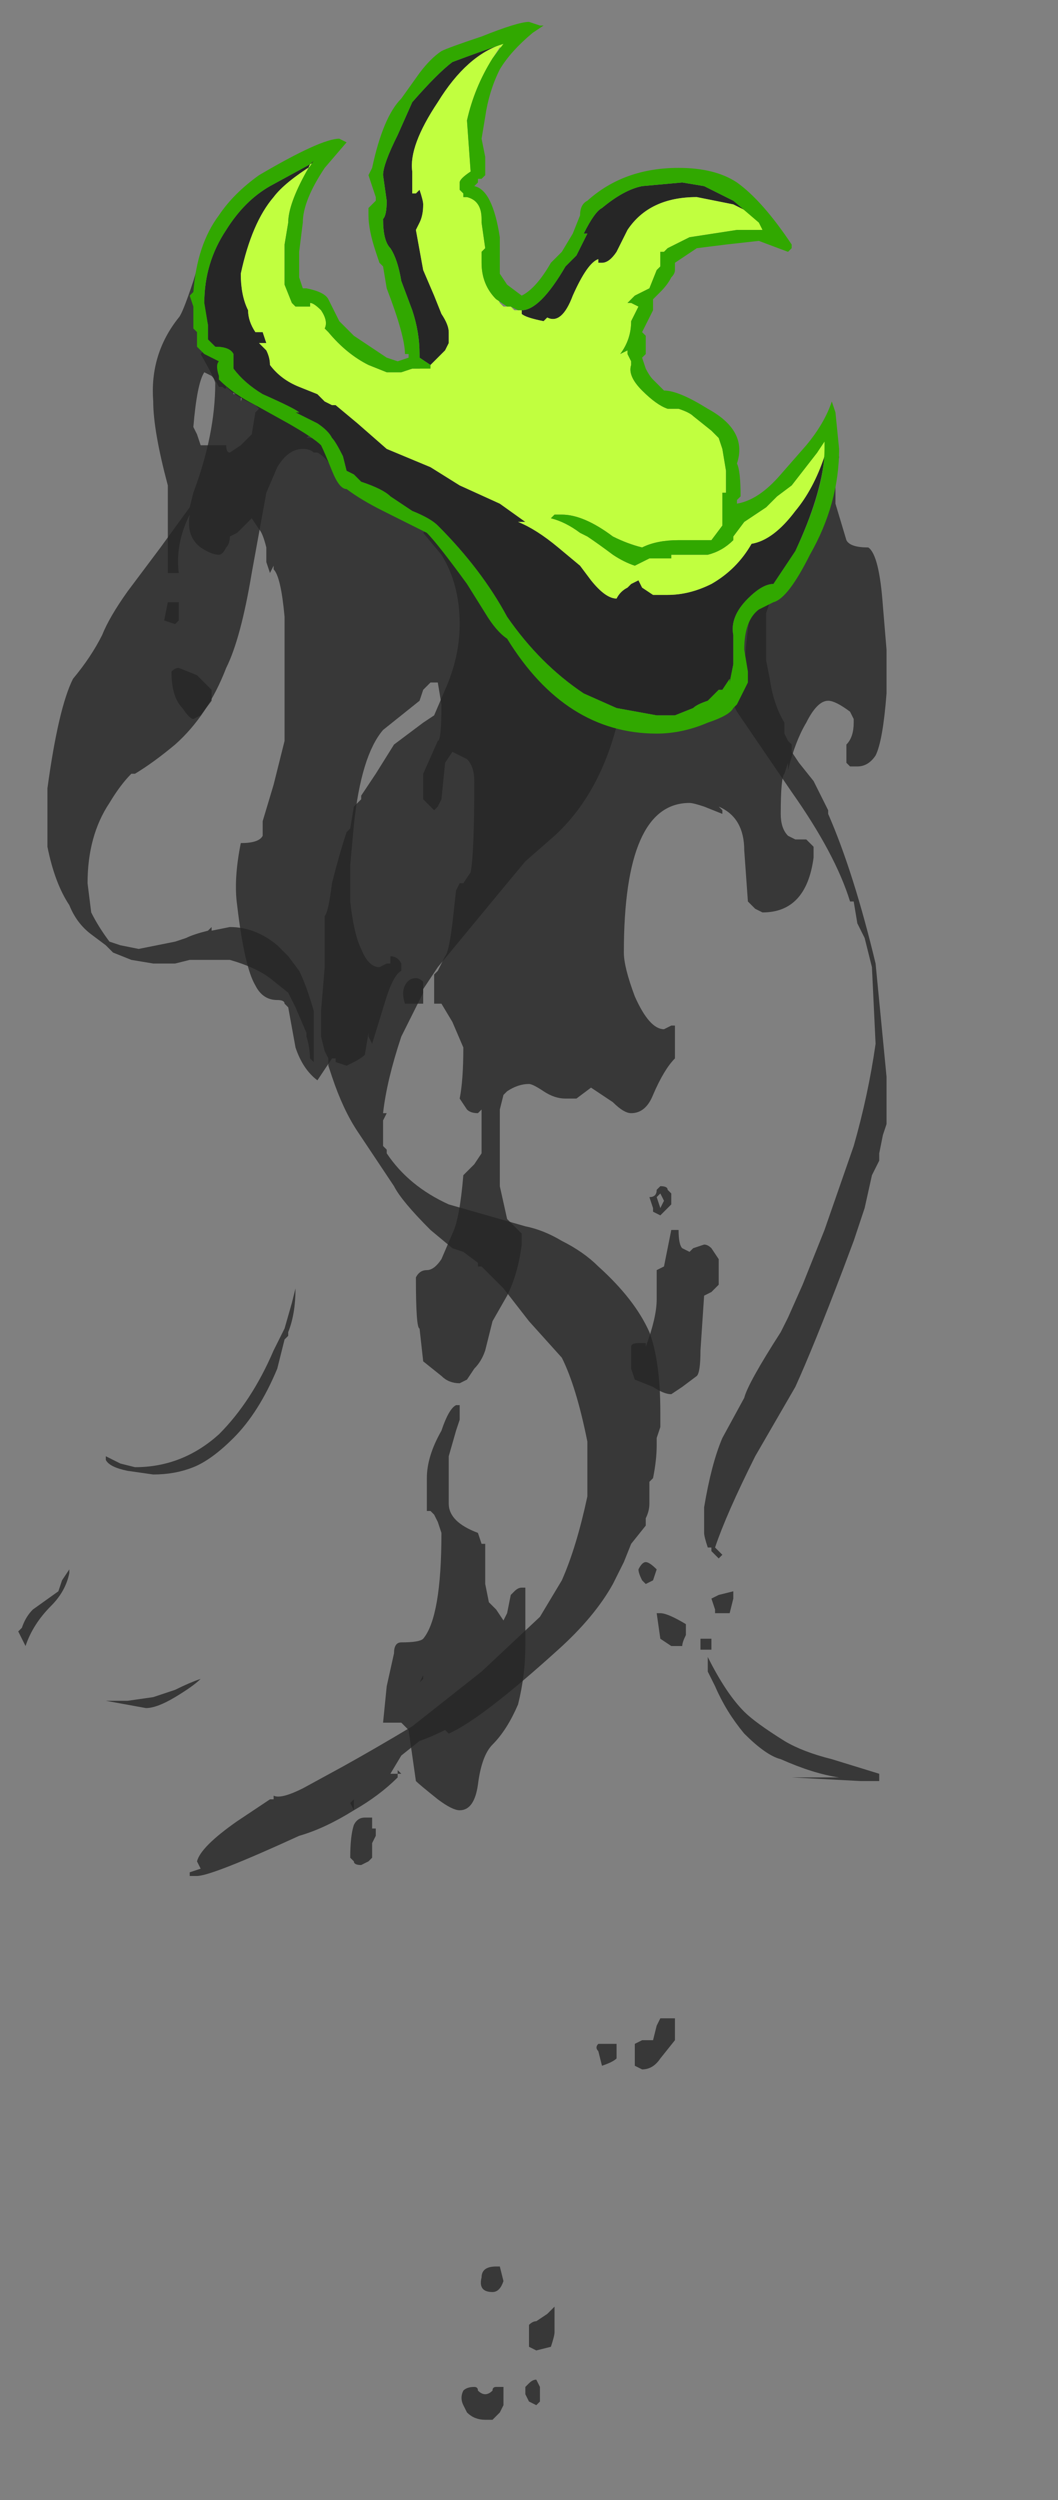 <?xml version="1.0" encoding="UTF-8" standalone="no"?>
<svg xmlns:ffdec="https://www.free-decompiler.com/flash" xmlns:xlink="http://www.w3.org/1999/xlink" ffdec:objectType="frame" height="239.75px" width="101.5px" xmlns="http://www.w3.org/2000/svg">
  <rect width="100%" height="100%" fill="#808080" stroke="none"/>
  <g transform="matrix(1.0, 0.0, 0.0, 1.0, 47.6, 34.3)">
    <use ffdec:characterId="3933" height="32.85" transform="matrix(7.0, 0.0, 0.0, 7.0, -45.85, -32.2)" width="11.9" xlink:href="#shape0"/>
  </g>
  <defs>
    <g id="shape0" transform="matrix(1.0, 0.0, 0.0, 1.0, 6.55, 4.6)">
      <path d="M0.1 -4.3 Q-0.4 -4.15 -0.8 -3.5 -1.2 -2.9 -1.15 -2.55 L-1.15 -2.25 -1.1 -2.25 -1.05 -2.3 Q-1.0 -2.15 -1.0 -2.1 -1.0 -1.95 -1.05 -1.85 L-1.1 -1.75 -1.0 -1.2 -0.85 -0.85 -0.75 -0.6 Q-0.65 -0.45 -0.65 -0.35 L-0.65 -0.2 -0.7 -0.1 -0.9 0.1 -1.05 0.0 -1.05 -0.05 Q-1.05 -0.35 -1.15 -0.65 L-1.3 -1.05 Q-1.35 -1.35 -1.45 -1.5 -1.55 -1.6 -1.55 -1.9 -1.5 -1.95 -1.5 -2.15 L-1.55 -2.5 Q-1.55 -2.65 -1.35 -3.05 L-1.15 -3.5 Q-0.8 -3.9 -0.6 -4.05 -0.2 -4.2 0.1 -4.3 M2.85 -2.35 L3.25 -2.15 3.45 -2.0 3.25 -2.1 2.75 -2.2 Q2.1 -2.2 1.8 -1.75 L1.65 -1.45 Q1.55 -1.3 1.45 -1.3 L1.4 -1.3 1.4 -1.35 Q1.25 -1.3 1.05 -0.85 0.9 -0.45 0.7 -0.55 L0.65 -0.5 Q0.4 -0.55 0.35 -0.6 L0.35 -0.65 Q0.6 -0.65 0.95 -1.25 L1.1 -1.4 Q1.15 -1.5 1.25 -1.7 L1.2 -1.7 Q1.35 -2.0 1.45 -2.05 1.75 -2.3 2.0 -2.35 L2.55 -2.4 2.85 -2.35 M-4.0 -0.75 Q-4.0 -1.3 -3.7 -1.75 -3.45 -2.15 -3.1 -2.35 L-2.55 -2.65 -2.5 -2.7 -2.5 -2.65 Q-2.9 -2.4 -3.05 -2.2 -3.35 -1.85 -3.5 -1.15 -3.5 -0.85 -3.4 -0.65 -3.4 -0.5 -3.3 -0.35 L-3.2 -0.35 -3.15 -0.2 -3.25 -0.2 -3.15 -0.1 Q-3.1 0.0 -3.1 0.1 -2.95 0.3 -2.7 0.4 L-2.45 0.5 -2.35 0.6 -2.25 0.65 -2.2 0.65 -1.9 0.9 -1.5 1.25 -0.9 1.5 -0.5 1.75 0.05 2.0 0.4 2.25 0.3 2.25 Q0.55 2.35 0.85 2.6 L1.15 2.85 1.3 3.05 Q1.5 3.3 1.65 3.3 1.7 3.2 1.8 3.15 L1.85 3.1 1.95 3.05 2.0 3.15 2.15 3.25 2.35 3.25 Q2.65 3.25 2.95 3.1 3.3 2.9 3.5 2.55 3.8 2.5 4.1 2.1 4.35 1.8 4.5 1.35 4.45 1.9 4.1 2.65 L3.8 3.1 Q3.65 3.1 3.45 3.3 3.2 3.55 3.25 3.8 L3.25 4.2 3.2 4.45 3.2 4.4 3.1 4.55 3.05 4.55 2.9 4.7 Q2.75 4.75 2.7 4.8 L2.45 4.9 2.2 4.9 1.65 4.8 1.2 4.6 Q0.6 4.2 0.15 3.55 -0.2 2.9 -0.8 2.3 -0.9 2.2 -1.15 2.1 L-1.45 1.9 Q-1.55 1.8 -1.85 1.7 L-1.95 1.6 -2.05 1.55 -2.1 1.35 Q-2.2 1.15 -2.25 1.1 -2.3 1.0 -2.45 0.9 L-2.75 0.75 -2.7 0.75 Q-2.75 0.7 -3.2 0.5 -3.45 0.35 -3.6 0.15 L-3.6 -0.05 Q-3.65 -0.15 -3.85 -0.15 -3.9 -0.2 -3.95 -0.25 L-3.95 -0.45 -4.0 -0.75" fill="#262626" fill-rule="evenodd" stroke="none"/>
      <path d="M0.1 -4.3 L0.15 -4.3 0.15 -4.25 0.05 -4.25 -0.05 -4.1 Q-0.3 -3.7 -0.4 -3.25 L-0.35 -2.55 Q-0.5 -2.45 -0.5 -2.4 L-0.5 -2.3 -0.45 -2.25 -0.45 -2.2 -0.4 -2.2 Q-0.2 -2.15 -0.2 -1.9 L-0.2 -1.85 -0.15 -1.5 -0.2 -1.45 -0.2 -1.3 Q-0.2 -1.0 0.0 -0.8 L0.0 -0.85 0.05 -0.75 0.1 -0.7 0.2 -0.7 0.25 -0.65 0.35 -0.65 0.35 -0.6 Q0.4 -0.55 0.65 -0.5 L0.7 -0.55 Q0.9 -0.45 1.05 -0.85 1.25 -1.3 1.4 -1.35 L1.4 -1.3 1.45 -1.3 Q1.55 -1.3 1.65 -1.45 L1.8 -1.75 Q2.1 -2.2 2.75 -2.2 L3.25 -2.1 3.45 -2.0 Q3.5 -1.95 3.55 -1.95 3.75 -1.8 3.75 -1.7 L3.75 -1.65 3.65 -1.75 3.3 -1.75 2.65 -1.65 2.35 -1.5 2.3 -1.45 2.25 -1.45 2.25 -1.25 2.2 -1.2 2.1 -0.95 1.9 -0.85 1.8 -0.75 1.85 -0.75 1.95 -0.7 1.85 -0.5 Q1.85 -0.25 1.7 -0.05 L1.8 -0.1 1.8 -0.05 1.85 0.05 1.85 0.1 Q1.8 0.25 2.0 0.45 2.2 0.65 2.35 0.7 L2.5 0.7 Q2.65 0.75 2.7 0.8 L2.95 1.0 3.05 1.1 3.1 1.25 3.15 1.55 3.15 1.85 3.1 1.85 3.1 2.3 2.95 2.5 2.5 2.5 Q2.2 2.5 2.0 2.6 1.8 2.55 1.6 2.45 1.2 2.15 0.9 2.15 L0.8 2.15 0.75 2.2 Q0.95 2.25 1.15 2.4 L1.25 2.45 Q1.4 2.55 1.6 2.7 1.75 2.8 1.9 2.85 2.0 2.8 2.1 2.75 L2.4 2.75 2.4 2.7 2.9 2.7 Q3.1 2.65 3.25 2.5 L3.25 2.45 3.4 2.25 3.7 2.05 3.85 1.9 4.05 1.75 4.4 1.3 4.5 1.1 4.55 1.2 4.5 1.35 Q4.35 1.8 4.1 2.1 3.8 2.5 3.5 2.55 3.3 2.9 2.95 3.1 2.65 3.25 2.35 3.25 L2.15 3.25 2.0 3.15 1.95 3.05 1.85 3.1 1.8 3.15 Q1.7 3.2 1.65 3.3 1.5 3.3 1.3 3.05 L1.15 2.85 0.85 2.6 Q0.55 2.35 0.3 2.25 L0.4 2.25 0.05 2.0 -0.5 1.75 -0.9 1.5 -1.5 1.25 -1.9 0.9 -2.2 0.65 -2.25 0.65 -2.35 0.6 -2.45 0.5 -2.7 0.4 Q-2.95 0.3 -3.1 0.1 -3.1 0.0 -3.15 -0.1 L-3.25 -0.2 -3.15 -0.2 -3.2 -0.35 -3.3 -0.35 Q-3.4 -0.5 -3.4 -0.65 -3.5 -0.85 -3.5 -1.15 -3.35 -1.85 -3.05 -2.2 -2.9 -2.4 -2.5 -2.65 L-2.45 -2.7 -2.55 -2.65 -2.6 -2.55 Q-2.85 -2.1 -2.85 -1.85 L-2.9 -1.55 Q-2.9 -1.45 -2.9 -1.05 L-2.9 -1.0 -2.8 -0.75 -2.75 -0.7 -2.55 -0.7 -2.55 -0.75 Q-2.5 -0.75 -2.4 -0.65 -2.3 -0.5 -2.35 -0.4 L-2.3 -0.35 Q-2.05 -0.05 -1.75 0.1 L-1.5 0.2 -1.3 0.2 -1.15 0.15 -1.05 0.15 -0.9 0.1 -0.7 -0.1 -0.65 -0.2 -0.65 -0.35 Q-0.65 -0.45 -0.75 -0.6 L-0.85 -0.85 -1.0 -1.2 -1.1 -1.75 -1.05 -1.85 Q-1.0 -1.95 -1.0 -2.1 -1.0 -2.15 -1.05 -2.3 L-1.1 -2.25 -1.15 -2.25 -1.15 -2.55 Q-1.2 -2.9 -0.8 -3.5 -0.4 -4.15 0.1 -4.3" fill="#c1ff3f" fill-rule="evenodd" stroke="none"/>
      <path d="M5.25 19.4 L5.25 19.5 5.0 19.5 4.05 19.45 4.7 19.45 Q4.35 19.4 3.9 19.2 3.7 19.15 3.4 18.85 3.15 18.55 3.0 18.2 L2.9 18.0 2.9 17.9 2.9 17.8 Q3.15 18.3 3.4 18.55 3.55 18.7 3.95 18.95 4.2 19.1 4.6 19.2 L5.25 19.4 M3.8 3.2 L3.7 3.5 3.7 4.15 3.75 4.4 Q3.8 4.75 3.95 5.0 L3.95 5.15 4.0 5.25 4.05 5.3 4.05 5.4 4.15 5.55 4.35 5.8 4.55 6.2 4.55 6.25 Q4.9 7.05 5.2 8.3 L5.35 9.85 5.35 10.5 5.3 10.65 5.25 10.9 5.25 11.0 5.15 11.2 5.05 11.65 4.9 12.1 4.75 12.5 Q4.35 13.55 4.1 14.1 L3.55 15.05 Q3.15 15.85 3.0 16.3 L3.1 16.4 3.05 16.45 2.95 16.35 2.95 16.3 2.9 16.3 Q2.85 16.15 2.85 16.1 2.85 16.05 2.85 15.75 2.95 15.15 3.1 14.8 L3.4 14.25 Q3.45 14.05 3.9 13.35 L4.0 13.15 4.2 12.7 4.5 11.95 4.9 10.8 Q5.1 10.1 5.2 9.4 L5.15 8.35 5.05 7.95 4.95 7.75 4.9 7.45 4.85 7.45 Q4.65 6.8 4.05 5.95 L3.3 4.85 3.25 4.75 3.2 4.7 Q3.3 4.55 3.4 4.25 3.45 3.6 3.5 3.45 L3.8 3.2" fill="#262626" fill-opacity="0.8" fill-rule="evenodd" stroke="none"/>
      <path d="M-1.0 18.05 L-1.05 18.15 -1.0 18.1 -1.0 18.05 M1.65 5.05 Q1.4 6.0 0.8 6.55 L0.4 6.9 0.15 7.2 -0.8 8.35 -1.0 8.65 -1.0 8.7 -1.3 9.3 Q-1.5 9.9 -1.55 10.35 L-1.5 10.35 -1.55 10.45 -1.55 10.8 -1.5 10.85 -1.5 10.9 Q-1.2 11.35 -0.65 11.6 L0.4 11.9 Q0.65 11.95 0.9 12.1 1.2 12.25 1.4 12.45 1.9 12.9 2.1 13.35 2.25 13.75 2.25 14.45 L2.25 14.65 2.2 14.8 2.2 14.9 Q2.2 15.1 2.15 15.35 L2.1 15.4 2.1 15.7 Q2.1 15.8 2.05 15.9 L2.05 16.0 1.85 16.25 1.75 16.5 1.6 16.8 Q1.35 17.25 0.85 17.7 -0.2 18.65 -0.65 18.85 L-0.7 18.8 Q-0.9 18.9 -1.05 18.95 L-1.3 19.15 -1.45 19.4 -1.35 19.4 -1.35 19.35 -1.3 19.4 -1.35 19.4 -1.35 19.45 Q-1.6 19.7 -1.95 19.9 -2.35 20.15 -2.7 20.25 -3.9 20.8 -4.1 20.8 L-4.2 20.8 -4.2 20.75 -4.05 20.7 -4.1 20.6 Q-4.05 20.4 -3.55 20.05 L-3.1 19.75 -3.05 19.75 -3.05 19.7 Q-2.95 19.75 -2.65 19.6 L-2.1 19.3 Q-1.65 19.05 -1.15 18.75 L-0.2 18.0 0.6 17.25 0.9 16.75 Q1.1 16.3 1.25 15.6 L1.25 14.85 Q1.1 14.1 0.9 13.7 L0.45 13.2 0.1 12.75 -0.2 12.45 -0.25 12.45 -0.25 12.4 -0.45 12.25 -0.6 12.2 -0.9 11.95 Q-1.3 11.55 -1.4 11.35 L-1.9 10.6 Q-2.1 10.3 -2.25 9.85 L-2.3 9.7 -2.3 9.6 -2.35 9.5 -2.4 9.3 -2.4 8.95 -2.35 8.35 -2.35 7.65 Q-2.3 7.6 -2.25 7.2 -2.15 6.8 -2.05 6.5 L-2.0 6.45 -1.95 6.15 -1.85 6.05 -1.85 6.0 -1.65 5.7 -1.4 5.3 -1.0 5.0 -0.85 4.9 -0.7 4.55 Q-0.5 4.1 -0.5 3.65 -0.5 3.1 -0.75 2.7 L-1.0 2.4 -0.95 2.35 Q-0.8 2.45 -0.6 2.8 -0.6 2.75 -0.55 2.75 -0.4 2.85 -0.3 3.05 -0.15 3.35 -0.05 3.45 L-0.05 3.5 0.0 3.4 0.1 3.65 Q0.4 4.15 0.65 4.35 0.85 4.5 1.2 4.7 L1.55 4.85 1.5 4.95 1.65 5.05" fill="#262626" fill-opacity="0.8" fill-rule="evenodd" stroke="none"/>
      <path d="M-4.05 18.1 Q-4.15 18.2 -4.4 18.35 -4.65 18.5 -4.8 18.5 L-5.35 18.4 Q-5.4 18.4 -5.35 18.4 L-5.05 18.4 -4.7 18.35 -4.4 18.25 Q-4.2 18.15 -4.05 18.1 M-3.05 13.6 L-2.9 13.3 -2.8 12.95 -2.75 12.75 Q-2.75 13.1 -2.85 13.35 L-2.85 13.4 -2.9 13.45 -3.0 13.85 Q-3.25 14.45 -3.6 14.8 -3.9 15.1 -4.15 15.2 -4.4 15.3 -4.7 15.3 L-5.05 15.25 Q-5.3 15.2 -5.35 15.1 L-5.35 15.05 -5.15 15.15 -4.95 15.2 Q-4.3 15.2 -3.8 14.75 -3.35 14.3 -3.05 13.6 M-3.95 -0.1 L-3.9 0.0 Q-3.7 0.05 -3.6 0.5 L-3.5 0.5 -3.5 0.6 -3.45 0.45 -3.45 0.5 -3.05 0.7 -2.75 0.8 -2.8 0.9 -2.75 0.9 Q-2.65 0.9 -2.6 0.95 L-2.5 1.0 -2.6 1.1 -2.55 1.1 Q-2.4 1.1 -2.3 1.25 L-2.25 1.4 -2.25 1.5 Q-2.35 1.35 -2.45 1.3 L-2.5 1.3 Q-2.55 1.25 -2.65 1.25 -2.85 1.25 -3.0 1.5 L-3.15 1.85 -3.35 2.95 Q-3.5 3.85 -3.7 4.25 -3.95 4.9 -4.4 5.3 -4.7 5.55 -4.95 5.7 L-5.0 5.7 Q-5.15 5.85 -5.3 6.1 -5.6 6.55 -5.6 7.2 L-5.55 7.6 Q-5.45 7.8 -5.3 8.0 L-5.15 8.05 -4.9 8.1 -4.4 8.0 -4.25 7.95 Q-4.15 7.9 -3.95 7.85 L-3.9 7.8 -3.9 7.85 -3.65 7.8 Q-3.3 7.8 -3.0 8.05 L-2.85 8.2 -2.7 8.4 Q-2.6 8.6 -2.5 8.95 L-2.5 9.65 -2.55 9.6 -2.55 9.65 Q-2.55 9.45 -2.6 9.3 L-2.6 9.25 -2.75 8.9 -2.85 8.7 -3.1 8.5 Q-3.3 8.35 -3.65 8.25 L-4.2 8.25 -4.4 8.3 -4.7 8.3 -5.0 8.25 -5.25 8.15 -5.35 8.05 -5.55 7.9 Q-5.75 7.75 -5.85 7.5 -6.05 7.2 -6.15 6.7 L-6.15 5.9 Q-6.0 4.8 -5.8 4.4 -5.55 4.1 -5.4 3.8 -5.3 3.55 -5.05 3.2 L-4.6 2.6 -4.2 2.05 -4.15 1.85 Q-3.85 1.05 -3.85 0.35 -3.85 0.3 -4.05 -0.05 L-4.0 -0.1 -3.95 -0.1 M-0.25 18.45 L-0.25 18.45 M-5.85 16.6 L-5.85 16.65 Q-5.9 16.9 -6.1 17.1 -6.35 17.35 -6.45 17.65 L-6.55 17.45 -6.5 17.4 Q-6.45 17.25 -6.35 17.15 L-6.0 16.9 -5.95 16.75 -5.85 16.6" fill="#262626" fill-opacity="0.8" fill-rule="evenodd" stroke="none"/>
      <path d="M0.4 27.8 L0.45 27.75 Q0.5 27.7 0.55 27.7 L0.6 27.8 0.6 28.0 0.55 28.05 0.45 28.0 0.4 27.9 0.4 27.8 M0.8 26.8 L0.8 27.05 Q0.8 27.1 0.75 27.25 L0.55 27.3 0.45 27.25 0.45 26.95 Q0.5 26.9 0.55 26.9 L0.7 26.8 0.8 26.7 0.8 26.8 M1.4 23.2 Q1.35 23.15 1.4 23.1 L1.65 23.1 1.65 23.3 Q1.6 23.35 1.45 23.4 L1.4 23.2 M2.25 22.75 L2.4 22.75 Q2.5 22.75 2.45 22.75 L2.45 23.05 2.25 23.3 Q2.15 23.45 2.0 23.45 L1.9 23.4 1.9 23.1 2.0 23.05 2.15 23.05 2.2 22.85 2.25 22.75 M2.2 17.2 L2.25 17.2 Q2.35 17.2 2.6 17.35 L2.6 17.5 Q2.55 17.6 2.55 17.65 L2.4 17.65 2.25 17.55 2.2 17.2 M2.2 16.6 L2.15 16.75 2.05 16.8 2.0 16.75 Q1.95 16.65 1.95 16.6 2.0 16.5 2.05 16.5 2.1 16.5 2.2 16.6 M2.9 17.55 L2.95 17.55 2.95 17.7 2.8 17.7 2.8 17.55 2.9 17.55 M3.25 16.9 L3.25 17.0 3.2 17.2 3.0 17.2 3.0 17.15 2.95 17.0 3.05 16.95 3.25 16.9 M2.4 11.95 L2.5 11.95 Q2.5 12.15 2.55 12.2 L2.65 12.25 2.7 12.2 2.85 12.15 Q2.9 12.15 2.95 12.2 L3.05 12.35 3.05 12.7 2.95 12.8 2.85 12.85 2.8 13.6 Q2.8 13.9 2.75 13.95 L2.55 14.1 2.4 14.2 Q2.3 14.2 2.15 14.1 L1.9 14.0 1.85 13.85 1.85 13.55 Q1.85 13.5 1.95 13.5 L2.05 13.5 2.05 13.55 Q2.2 13.15 2.2 12.9 L2.2 12.5 2.3 12.45 2.4 11.95 M2.25 11.45 L2.2 11.5 2.25 11.65 2.3 11.55 2.25 11.45 M2.2 11.4 L2.25 11.35 Q2.35 11.35 2.35 11.4 L2.4 11.45 2.4 11.6 2.25 11.75 2.15 11.7 2.15 11.65 2.1 11.5 Q2.2 11.5 2.2 11.4 M-0.05 28.25 L-0.15 28.25 Q-0.3 28.25 -0.4 28.15 L-0.45 28.05 Q-0.5 27.95 -0.45 27.85 -0.4 27.8 -0.3 27.8 -0.25 27.8 -0.25 27.85 -0.2 27.9 -0.15 27.9 -0.1 27.9 -0.05 27.85 -0.05 27.8 0.0 27.8 L0.1 27.8 0.1 28.05 0.05 28.15 -0.05 28.25 M-0.2 26.3 Q-0.2 26.15 0.0 26.15 L0.05 26.15 0.1 26.35 Q0.05 26.5 -0.05 26.5 -0.25 26.5 -0.2 26.3 M-1.8 20.0 L-1.7 20.0 -1.7 20.15 -1.65 20.15 -1.65 20.25 -1.7 20.35 -1.7 20.55 -1.75 20.6 -1.85 20.65 Q-1.95 20.65 -1.95 20.6 L-2.0 20.55 Q-2.0 20.25 -1.95 20.1 -1.9 20.0 -1.8 20.0 M-2.0 19.8 L-1.95 19.75 -1.95 19.9 -2.0 19.8 M-0.5 14.55 L-0.55 14.7 -0.65 15.05 -0.65 15.7 Q-0.65 15.95 -0.25 16.1 L-0.2 16.25 -0.15 16.25 -0.15 16.8 -0.1 17.05 0.0 17.15 0.1 17.3 0.15 17.2 0.2 16.95 0.25 16.9 Q0.3 16.85 0.35 16.85 L0.4 16.85 0.4 17.65 Q0.4 18.05 0.3 18.45 0.15 18.8 -0.05 19.0 -0.2 19.15 -0.25 19.55 -0.3 19.9 -0.5 19.9 -0.6 19.9 -0.8 19.75 -1.05 19.55 -1.1 19.5 L-1.2 18.8 -1.3 18.7 -1.55 18.7 -1.5 18.2 -1.4 17.75 Q-1.4 17.6 -1.3 17.6 -1.05 17.6 -1.0 17.55 -0.75 17.25 -0.75 16.1 L-0.8 15.95 -0.85 15.85 -0.9 15.8 -0.95 15.8 -0.95 15.35 Q-0.95 15.05 -0.75 14.7 -0.65 14.4 -0.55 14.35 L-0.5 14.35 -0.5 14.55 M-1.25 8.6 Q-1.2 8.5 -1.1 8.5 -1.05 8.5 -1.0 8.55 L-1.0 8.85 -1.25 8.85 Q-1.3 8.7 -1.25 8.6 M-3.9 4.55 L-3.9 4.7 -4.05 4.9 -4.15 4.95 Q-4.2 4.95 -4.3 4.8 -4.45 4.65 -4.45 4.3 -4.4 4.25 -4.35 4.25 L-4.1 4.35 -3.9 4.55 M-4.5 3.35 L-4.35 3.35 Q-4.35 3.45 -4.35 3.6 L-4.4 3.65 -4.55 3.6 -4.5 3.35 M-4.45 2.6 L-4.45 2.6 M-3.3 0.75 L-3.25 0.7 -3.3 0.65 Q-3.55 0.55 -3.7 0.4 -3.7 0.45 -3.75 0.4 L-3.8 0.4 Q-3.85 0.3 -3.9 0.25 L-4.0 0.2 Q-4.1 0.35 -4.15 0.95 L-4.1 1.05 -4.05 1.2 -3.7 1.2 Q-3.7 1.3 -3.65 1.3 L-3.5 1.2 -3.35 1.05 -3.3 0.75 M-4.15 -1.05 L-4.0 -1.55 Q-4.05 -1.25 -4.05 -1.0 L-3.95 -0.6 -3.95 -0.25 Q-3.9 -0.2 -3.85 -0.15 -3.65 -0.15 -3.6 -0.05 L-3.6 0.15 Q-3.45 0.35 -3.2 0.5 -2.75 0.7 -2.7 0.75 L-2.75 0.75 -2.45 0.9 Q-2.3 1.0 -2.25 1.1 -2.2 1.15 -2.1 1.35 L-2.05 1.55 -1.95 1.6 -1.85 1.7 Q-1.55 1.8 -1.45 1.9 L-1.15 2.1 Q-0.9 2.2 -0.8 2.3 -0.2 2.9 0.15 3.55 0.6 4.2 1.2 4.6 L1.65 4.8 2.2 4.9 2.45 4.9 2.7 4.8 Q2.75 4.75 2.9 4.7 L3.05 4.55 3.1 4.55 3.2 4.4 3.2 4.45 3.25 4.2 3.25 3.8 Q3.2 3.55 3.45 3.3 3.65 3.1 3.8 3.1 L4.1 2.65 Q4.35 2.15 4.45 1.75 L4.7 1.35 4.65 1.75 4.65 2.0 4.8 2.5 Q4.85 2.6 5.1 2.6 5.25 2.7 5.3 3.4 L5.35 4.0 5.35 4.6 Q5.3 5.25 5.2 5.45 5.1 5.6 4.95 5.6 L4.85 5.6 4.8 5.55 4.8 5.3 Q4.9 5.2 4.9 5.0 L4.9 4.95 4.85 4.85 Q4.65 4.7 4.55 4.7 4.4 4.7 4.25 5.0 4.1 5.25 4.0 5.65 L4.0 5.55 3.95 5.7 Q3.9 5.75 3.9 6.25 3.9 6.45 4.0 6.55 L4.1 6.6 4.25 6.6 4.35 6.7 4.35 6.85 Q4.25 7.6 3.65 7.6 L3.55 7.55 3.45 7.45 3.4 6.75 Q3.4 6.3 3.05 6.15 L3.1 6.2 3.1 6.25 2.85 6.15 Q2.7 6.1 2.65 6.1 1.75 6.1 1.75 8.15 1.75 8.35 1.9 8.75 2.1 9.2 2.3 9.2 L2.4 9.15 2.45 9.15 2.45 9.6 Q2.3 9.75 2.15 10.1 2.05 10.35 1.85 10.35 1.75 10.35 1.6 10.2 L1.3 10.0 1.1 10.15 0.95 10.15 Q0.8 10.15 0.65 10.05 0.5 9.95 0.45 9.95 0.3 9.95 0.15 10.05 L0.1 10.1 0.05 10.3 0.05 11.35 0.15 11.8 0.35 12.0 0.35 12.15 Q0.3 12.55 0.15 12.85 L-0.05 13.2 -0.15 13.6 Q-0.2 13.75 -0.3 13.85 L-0.4 14.0 -0.5 14.05 Q-0.65 14.05 -0.75 13.95 L-1.0 13.75 -1.05 13.3 Q-1.1 13.3 -1.1 12.6 -1.05 12.5 -0.95 12.5 -0.85 12.5 -0.75 12.35 L-0.6 12.0 Q-0.5 11.8 -0.45 11.2 L-0.3 11.05 -0.2 10.9 -0.2 10.3 -0.25 10.35 Q-0.35 10.35 -0.4 10.3 L-0.5 10.15 Q-0.45 9.9 -0.45 9.45 L-0.6 9.1 -0.75 8.85 -0.85 8.85 -0.85 8.45 -0.8 8.4 -0.7 8.2 Q-0.65 8.15 -0.6 7.75 L-0.55 7.3 -0.5 7.2 -0.45 7.2 -0.35 7.05 Q-0.3 6.8 -0.3 5.8 -0.3 5.6 -0.4 5.5 L-0.6 5.4 -0.7 5.55 -0.75 6.05 -0.8 6.15 -0.85 6.2 -1.0 6.05 -1.0 5.7 -0.8 5.25 Q-0.75 5.25 -0.75 4.75 L-0.8 4.45 -0.9 4.45 -1.0 4.55 -1.05 4.7 -1.55 5.1 Q-1.85 5.45 -1.95 6.4 L-2.0 6.95 -2.0 7.45 Q-1.95 7.9 -1.85 8.1 -1.75 8.35 -1.6 8.35 L-1.5 8.3 -1.45 8.3 -1.45 8.2 Q-1.35 8.2 -1.3 8.3 L-1.3 8.4 Q-1.4 8.45 -1.5 8.75 L-1.7 9.4 -1.75 9.3 -1.75 9.25 -1.8 9.55 Q-1.85 9.6 -1.95 9.65 L-2.05 9.7 -2.2 9.65 -2.2 9.6 -2.25 9.6 -2.45 9.9 Q-2.65 9.75 -2.75 9.45 L-2.85 8.9 -2.9 8.85 Q-2.9 8.8 -3.0 8.8 -3.2 8.8 -3.3 8.6 -3.45 8.35 -3.55 7.5 -3.6 7.15 -3.5 6.65 -3.25 6.65 -3.2 6.55 L-3.2 6.35 Q-3.25 6.35 -3.2 6.35 L-3.05 5.85 Q-2.95 5.45 -2.9 5.25 L-2.9 3.55 Q-2.95 3.0 -3.05 2.9 L-3.05 2.85 -3.1 2.95 -3.15 2.8 -3.15 2.6 Q-3.2 2.4 -3.25 2.35 L-3.35 2.2 -3.55 2.4 -3.65 2.45 Q-3.65 2.55 -3.7 2.6 -3.75 2.7 -3.8 2.7 -3.9 2.7 -4.05 2.6 -4.25 2.45 -4.2 2.15 -4.4 2.55 -4.35 2.95 L-4.5 2.95 -4.5 1.75 Q-4.7 1.0 -4.7 0.6 -4.75 -0.05 -4.35 -0.55 -4.3 -0.6 -4.15 -1.05" fill="#262626" fill-opacity="0.8" fill-rule="evenodd" stroke="none"/>
      <path d="M2.55 -2.4 L2.0 -2.35 Q1.75 -2.3 1.45 -2.05 1.35 -2.0 1.2 -1.7 L1.25 -1.7 Q1.15 -1.5 1.1 -1.4 L0.95 -1.25 Q0.6 -0.65 0.35 -0.65 L0.3 -0.65 0.2 -0.7 0.15 -0.7 0.0 -0.8 Q-0.2 -1.0 -0.2 -1.3 L-0.2 -1.45 -0.15 -1.5 -0.2 -1.85 -0.2 -1.9 Q-0.2 -2.15 -0.4 -2.2 L-0.45 -2.2 -0.45 -2.25 -0.5 -2.3 -0.5 -2.4 Q-0.5 -2.45 -0.35 -2.55 L-0.4 -3.25 Q-0.3 -3.7 -0.05 -4.1 L0.1 -4.3 Q-0.2 -4.2 -0.6 -4.05 -0.8 -3.9 -1.15 -3.5 L-1.35 -3.05 Q-1.55 -2.65 -1.55 -2.5 L-1.5 -2.15 Q-1.5 -1.95 -1.55 -1.9 -1.55 -1.6 -1.45 -1.5 -1.35 -1.35 -1.3 -1.05 L-1.15 -0.65 Q-1.05 -0.35 -1.05 -0.05 L-1.05 0.0 -0.9 0.1 -0.9 0.15 -1.15 0.15 -1.3 0.2 -1.5 0.2 -1.75 0.1 Q-2.05 -0.05 -2.3 -0.35 L-2.35 -0.4 Q-2.3 -0.5 -2.4 -0.65 -2.5 -0.75 -2.55 -0.75 L-2.55 -0.7 -2.75 -0.7 -2.8 -0.75 -2.9 -1.0 -2.9 -1.05 Q-2.9 -1.45 -2.9 -1.55 L-2.85 -1.85 Q-2.85 -2.1 -2.6 -2.55 L-2.5 -2.7 -2.55 -2.65 -3.1 -2.35 Q-3.45 -2.15 -3.7 -1.75 -4.0 -1.3 -4.0 -0.75 L-3.95 -0.45 -3.95 -0.25 Q-3.9 -0.2 -3.85 -0.15 -3.65 -0.15 -3.6 -0.05 L-3.6 0.15 Q-3.45 0.35 -3.2 0.5 -2.75 0.7 -2.7 0.75 L-2.75 0.75 -2.45 0.9 Q-2.3 1.0 -2.25 1.1 -2.2 1.15 -2.1 1.35 L-2.05 1.55 -1.95 1.6 -1.85 1.7 Q-1.55 1.8 -1.45 1.9 L-1.15 2.1 Q-0.9 2.2 -0.8 2.3 -0.2 2.9 0.15 3.55 0.6 4.2 1.2 4.6 L1.65 4.8 2.2 4.9 2.45 4.9 2.7 4.8 Q2.75 4.75 2.9 4.7 L3.05 4.55 3.1 4.55 3.2 4.4 3.2 4.45 3.25 4.2 3.25 3.8 Q3.2 3.55 3.45 3.3 3.65 3.1 3.8 3.1 L4.1 2.65 Q4.5 1.8 4.5 1.25 L4.5 1.15 4.4 1.3 4.05 1.75 3.85 1.9 3.7 2.05 3.4 2.25 3.25 2.45 3.25 2.5 Q3.1 2.65 2.9 2.7 L2.4 2.7 2.4 2.75 2.1 2.75 Q2.0 2.8 1.9 2.85 1.75 2.8 1.6 2.7 1.4 2.55 1.25 2.45 L1.15 2.4 Q0.95 2.25 0.75 2.2 L0.8 2.15 0.9 2.15 Q1.2 2.15 1.6 2.45 1.8 2.55 2.0 2.6 2.2 2.5 2.5 2.5 L2.95 2.5 3.1 2.3 3.1 1.85 3.15 1.85 3.15 1.55 3.1 1.25 3.05 1.1 2.95 1.0 2.7 0.8 Q2.65 0.75 2.5 0.7 L2.35 0.7 Q2.2 0.65 2.0 0.45 1.8 0.25 1.85 0.1 L1.85 0.05 1.8 -0.05 1.8 -0.1 1.7 -0.05 Q1.85 -0.25 1.85 -0.5 L1.95 -0.7 1.85 -0.75 1.8 -0.75 1.9 -0.85 2.1 -0.95 2.2 -1.2 2.25 -1.25 2.25 -1.45 2.3 -1.45 2.35 -1.5 2.65 -1.65 3.3 -1.75 3.65 -1.75 3.6 -1.85 3.25 -2.15 2.85 -2.35 2.55 -2.4 M0.65 -4.55 L0.5 -4.45 Q0.2 -4.2 0.05 -3.95 -0.1 -3.65 -0.15 -3.3 L-0.2 -3.0 -0.15 -2.75 -0.15 -2.5 -0.2 -2.45 -0.25 -2.45 -0.25 -2.4 -0.3 -2.35 Q-0.05 -2.3 0.05 -1.65 L0.05 -1.15 0.15 -1.0 0.35 -0.85 Q0.55 -0.95 0.75 -1.3 L0.9 -1.45 1.05 -1.7 1.15 -1.95 Q1.15 -2.1 1.25 -2.15 1.75 -2.6 2.5 -2.6 3.0 -2.6 3.3 -2.4 3.65 -2.15 4.05 -1.55 L4.05 -1.5 4.0 -1.45 3.6 -1.6 3.15 -1.55 2.75 -1.5 2.45 -1.3 2.45 -1.2 Q2.45 -1.15 2.4 -1.1 2.35 -1.0 2.25 -0.9 L2.15 -0.8 2.15 -0.65 2.0 -0.35 2.05 -0.3 2.05 -0.05 2.0 0.0 2.05 0.15 Q2.1 0.25 2.15 0.3 L2.3 0.45 Q2.5 0.45 2.9 0.7 3.45 1.0 3.3 1.45 3.35 1.55 3.35 1.9 L3.3 1.95 3.3 2.0 Q3.6 1.95 3.9 1.6 L4.25 1.2 Q4.5 0.9 4.6 0.6 L4.65 0.75 4.7 1.25 Q4.7 2.0 4.3 2.7 4.0 3.3 3.8 3.35 L3.6 3.45 Q3.4 3.6 3.4 4.0 L3.45 4.3 3.45 4.45 3.3 4.75 3.25 4.8 Q3.2 4.9 2.9 5.0 2.55 5.15 2.2 5.15 0.95 5.15 0.15 3.85 0.0 3.75 -0.15 3.5 L-0.4 3.1 Q-0.8 2.55 -0.95 2.4 -1.15 2.3 -1.55 2.1 -1.85 1.95 -2.05 1.8 -2.15 1.8 -2.25 1.55 -2.35 1.3 -2.4 1.2 -2.5 1.1 -2.85 0.9 L-3.3 0.65 Q-3.6 0.5 -3.8 0.3 L-3.8 0.25 Q-3.85 0.1 -3.8 0.05 L-4.0 -0.05 -4.1 -0.15 -4.1 -0.35 -4.15 -0.4 -4.15 -0.7 -4.2 -0.85 -4.15 -0.9 Q-4.1 -1.55 -3.8 -1.95 -3.6 -2.25 -3.25 -2.5 -2.4 -3.0 -2.15 -3.0 L-2.05 -2.95 -2.35 -2.6 Q-2.65 -2.15 -2.65 -1.85 L-2.7 -1.45 -2.7 -1.1 -2.65 -0.95 -2.6 -0.95 Q-2.35 -0.9 -2.3 -0.8 L-2.15 -0.5 -1.95 -0.3 -1.5 0.0 -1.35 0.05 -1.2 0.0 -1.2 -0.05 -1.25 -0.05 Q-1.25 -0.3 -1.5 -0.95 L-1.55 -1.25 -1.6 -1.3 -1.65 -1.45 Q-1.75 -1.75 -1.75 -1.95 L-1.75 -2.05 -1.65 -2.15 -1.65 -2.2 -1.75 -2.5 -1.7 -2.6 Q-1.55 -3.3 -1.3 -3.55 L-1.05 -3.9 Q-0.9 -4.1 -0.75 -4.2 -0.65 -4.25 -0.2 -4.4 0.3 -4.6 0.45 -4.6 L0.6 -4.55 0.65 -4.55" fill="#31a800" fill-rule="evenodd" stroke="none"/>
    </g>
  </defs>
</svg>

